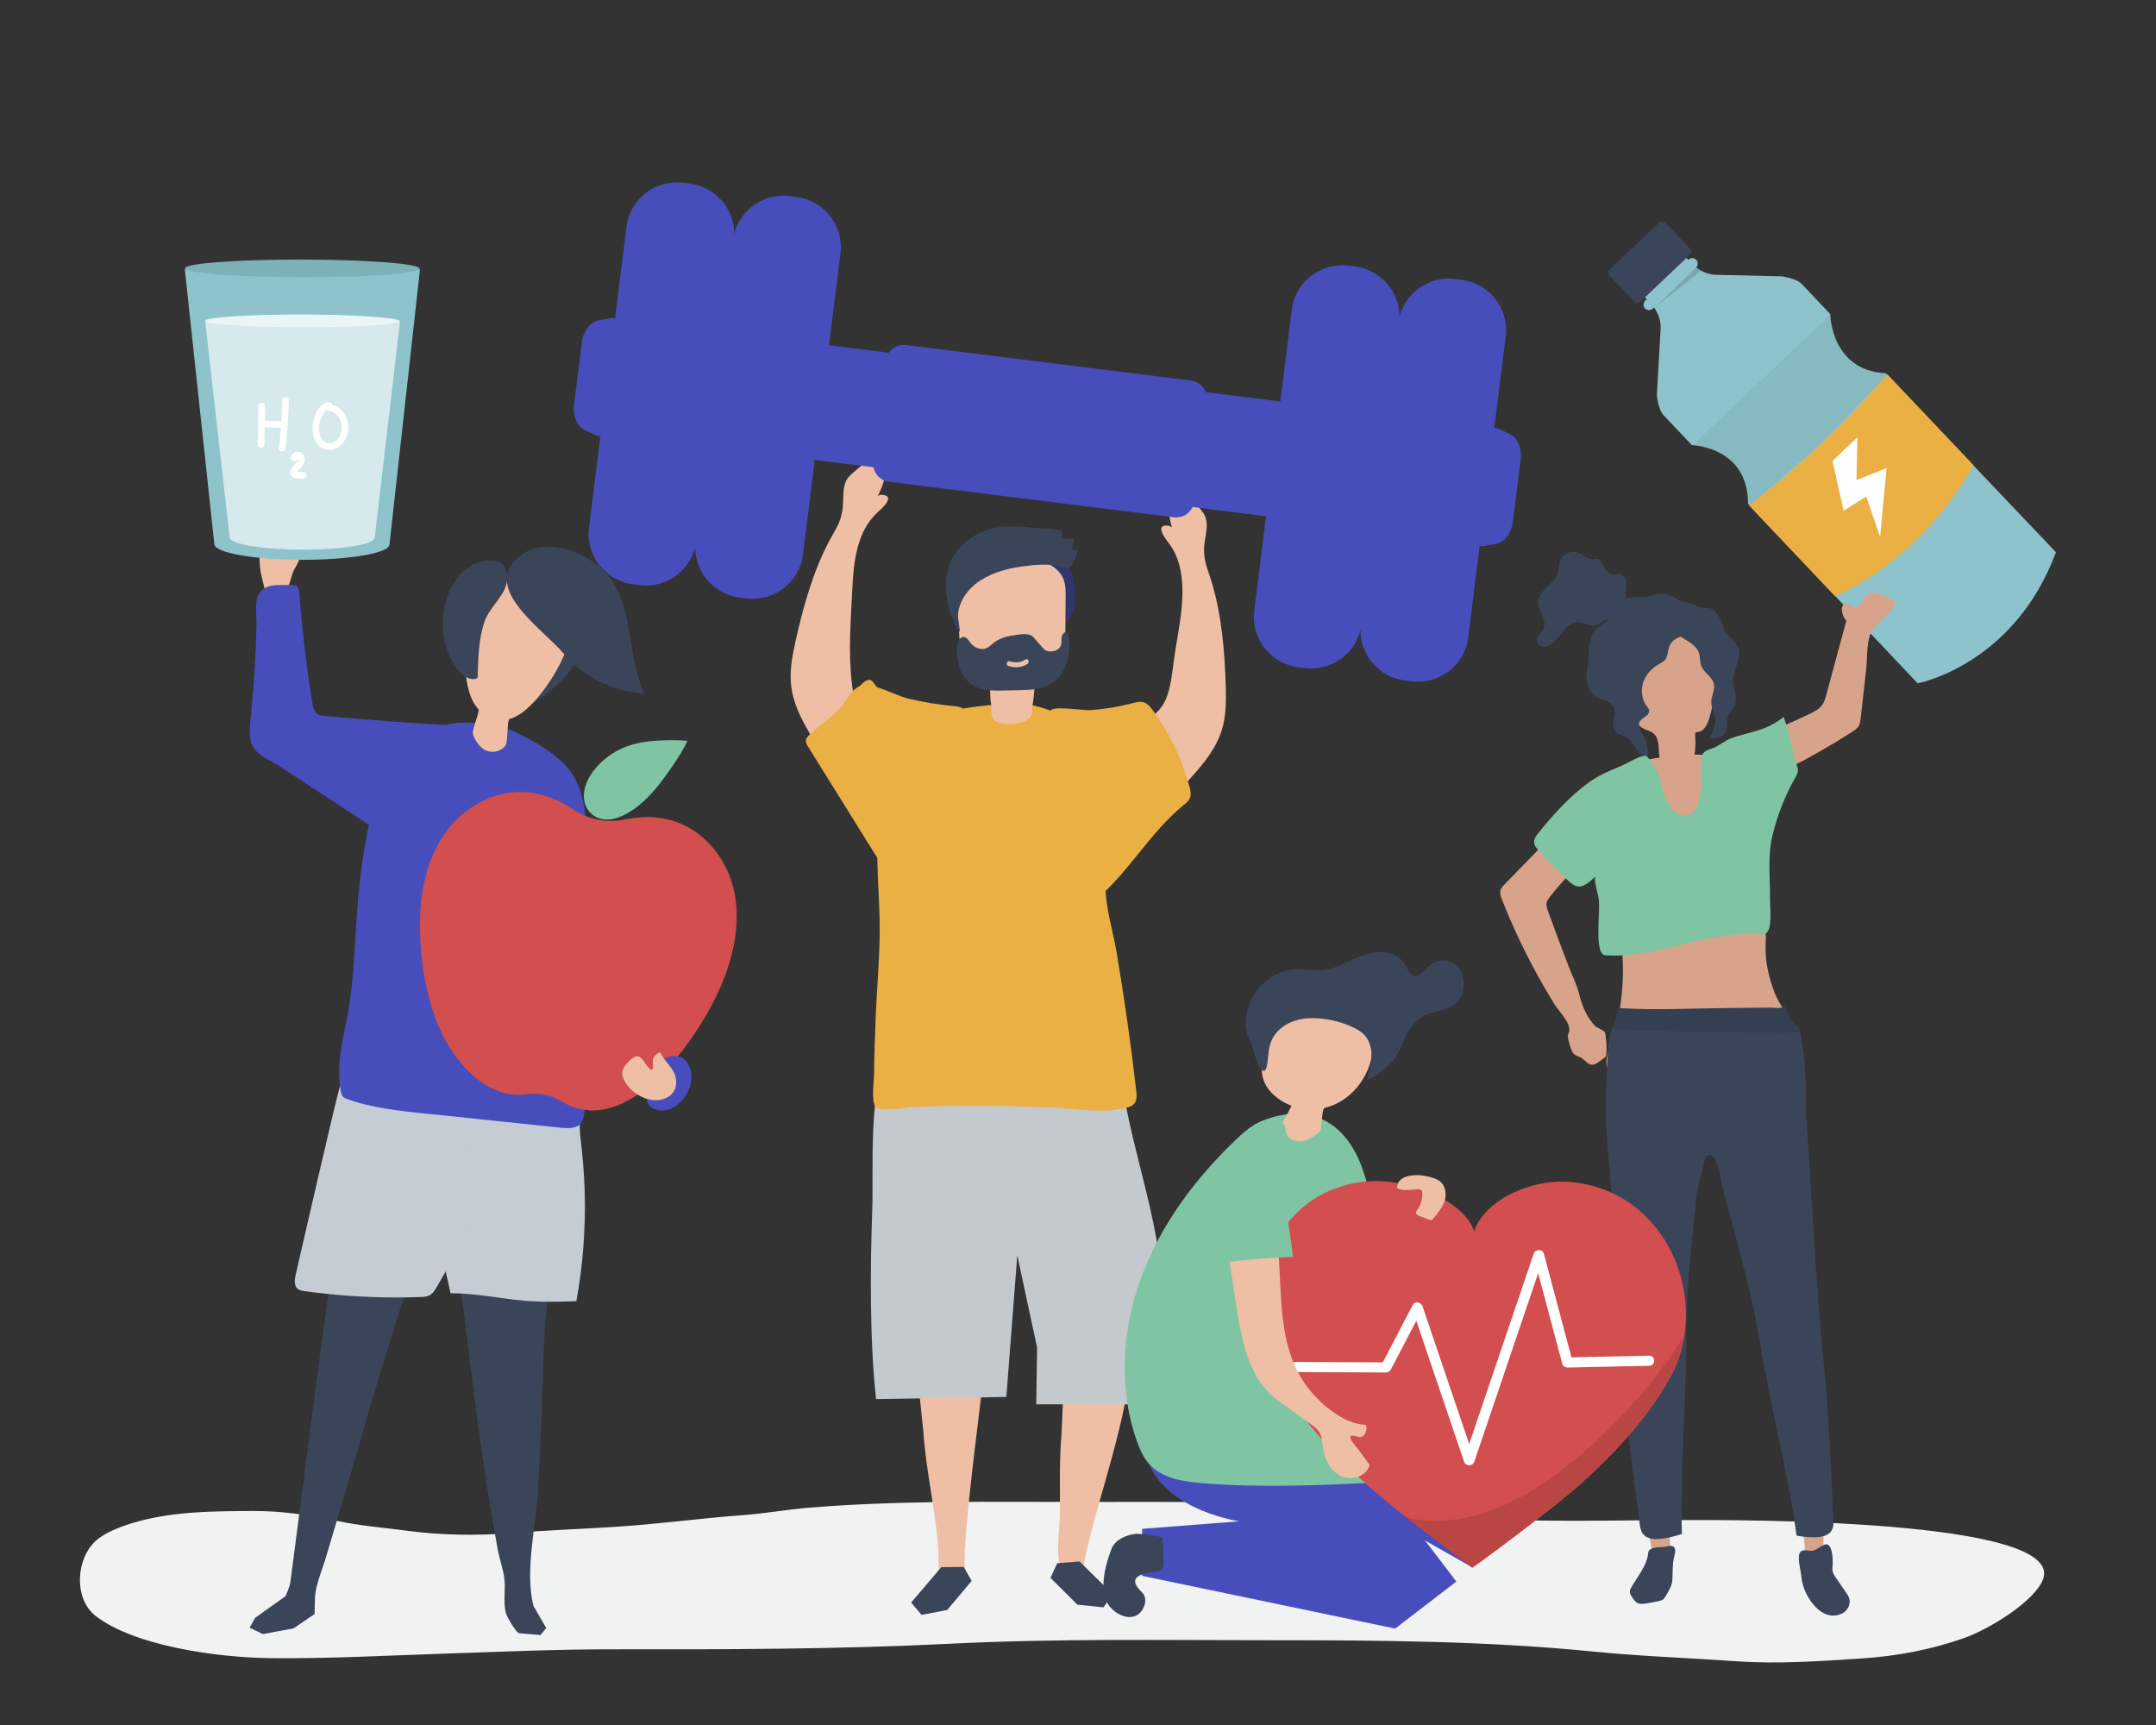 <?xml version="1.0" encoding="utf-8"?>
<!-- Generator: Adobe Illustrator 27.5.0, SVG Export Plug-In . SVG Version: 6.00 Build 0)  -->
<svg version="1.1" xmlns="http://www.w3.org/2000/svg" xmlns:xlink="http://www.w3.org/1999/xlink" x="0px" y="0px"
	 viewBox="0 0 1000 800" style="enable-background:new 0 0 1000 800;" xml:space="preserve">
<rect x="0" y="0" width="1000" height="800" fill="#333333" stroke="none"/>
<g id="background">
</g>
<g id="shadow">
	<g>
		<path style="fill:#F1F2F2;" d="M455.035,696.492c-26.68,0.059-53.359,0.536-79.991,2.741c-10.042,0.831-19.873,2.659-29.937,3.397
			c-20.104,1.473-39.847,4.221-60.022,5.488c-16.246,1.021-32.561,1.623-48.76,2.918c-15.188,1.214-32.002,0.934-47.072-1.072
			c-11.157-1.485-22.365-2.321-33.335-4.706c-12.271-2.668-25.603-4.576-38.388-4.507c-18.232,0.098-35.987,0.109-53.435,4.821
			c-6.125,1.654-13.623,4.372-18.274,7.843c-10.647,7.945-12.088,27.77-1.457,36.011c17.906,13.869,56.122,19.311,81.221,19.568
			c27.503,0.281,54.221-1.238,81.765-2.131c25.594-0.83,51.124-2.011,76.76-1.97c52.359,0.085,104.725,0,156.99-2.603
			c49.104-2.445,98.331-1.606,147.542-1.606c50.464,0,100.587,0.295,150.687,5.286c21.829,2.175,44.068,2.936,66.007,4.46
			c19.648,1.365,38.529-0.027,58.099-1.288c16.433-1.059,32.758-4.2,47.687-9.509c11.817-4.203,32.884-17.26,36.508-27.291
			c10.16-28.124-143.181-27.448-166.724-27.385c-26.338,0.071-52.885,0.716-79.202-0.032c-11.07-0.314-21.978-1.924-32.782-3.689
			c-10.762-1.758-21.605-1.311-32.518-2.049c-45.511-3.08-91.123-2.63-136.779-2.63C484.764,696.556,469.9,696.459,455.035,696.492z
			"/>
	</g>
</g>
<g id="object">
	<g>
		<path style="fill:#3B455A;" d="M191.811,559.103c-1.017-1.491-2.203-2.969-3.842-3.667c-1.023-0.436-2.149-0.534-3.256-0.593
			c-5.468-0.295-10.44,1.009-15.796,1.39c-4.224,0.3-7.113-0.244-9.561,4.203c-1.325,2.408-1.786,5.182-2.219,7.896
			c-5.02,31.442-9.129,63.021-13.237,94.594c-0.981,7.54-1.962,15.079-2.943,22.618c-0.384,2.955-0.769,5.91-1.153,8.865
			c-1.704,13.097-3.408,26.195-5.112,39.292c-0.311,2.39-1.46,4.393-2.251,6.556l-0.048,0.004l-14.048,10.031l-2.565,4.576
			l6.129,2.963l14.205-2.63l9.803-6.651l0.138-5.962c0.024-2.189,0.241-4.268,0.743-6.408c0.98-4.175,2.524-8.247,3.878-12.311
			c2.039-6.937,4.159-13.851,6.22-20.781c4.494-15.107,8.884-30.247,13.226-45.4c4.467-15.591,9.491-31.025,14.131-46.564
			C188.477,596.974,200.909,572.45,191.811,559.103z"/>
	</g>
	<g>
		<path style="fill:#3B455A;" d="M245.336,568.36c2.955,0.672,5.767,2.005,7.963,4.077c7.004,6.61,2.694,16.476,1.484,24.585
			c-1.557,10.433-2.39,20.951-2.674,31.494c-0.558,20.728-1.395,41.449-2.51,62.155c-0.892,16.558-6.301,37.929-2.18,54.07
			l5.925,10.279l-2.66,3.265l-9.916-0.847c-1.334-0.114-5.806-7.895-6.175-9.419c-1.316-5.444,0.028-10.856-0.707-16.257
			c-0.594-4.368-2.271-8.849-3.07-13.331c-1.25-7.016-2.464-14.039-3.625-21.07c-2.277-13.791-4.35-27.617-6.106-41.485
			c-2.234-17.648-4.468-35.296-6.702-52.945c-0.957-7.559-2.852-13.12,1.739-19.519c4.179-5.826,9.725-11.628,16.572-14.175
			c3.384-1.259,7.074-1.684,10.656-1.227C244.016,568.094,244.68,568.21,245.336,568.36z"/>
	</g>
	<g>
		<path style="fill:#C5CCD3;" d="M258.929,603.676c-5.161,0.082-10.321,0.026-15.461-0.422c-11.561-1.009-22.854-3.524-34.529-3.494
			c-1.237-6.445-3.222-13.159-3.789-19.645c-0.638-7.302,0.776-14.952,1.093-22.255c0.752-17.311,1.99-34.602,3.711-51.843
			c15.388-0.598,30.674,1.114,45.989,1.036c3.892-0.02,9.244-1.069,11.059,2.503c2.626,5.171,1.522,12.098,2.186,17.704
			c1.014,8.551,1.801,17.091,2.027,25.704c0.444,16.906-0.852,33.859-3.881,50.498C264.535,603.546,261.732,603.632,258.929,603.676
			z"/>
	</g>
	<g>
		<path style="fill:#C5CCD3;" d="M152.151,600.105c-3.566-0.364-7.125-0.789-10.676-1.276c-1.236-0.169-2.548-0.38-3.483-1.205
			c-1.734-1.529-1.357-4.28-0.835-6.532c4.997-21.555,9.888-43.138,14.992-64.668c0.813-3.43,8.705-38.128,10.735-38.15
			c14.368,0.149,28.736,0.297,43.104,0.446c1.301,0.013,2.717,0.067,3.716,0.902c0.99,0.827,1.298,2.196,1.538,3.463
			c3.615,19.114,6.088,38.745,7.43,58.117c1.146,16.537-8.019,31.725-16.139,45.743c-0.824,1.423-1.727,2.901-3.16,3.708
			c-1.289,0.726-2.831,0.807-4.309,0.861C180.749,602.031,166.4,601.559,152.151,600.105z"/>
	</g>
	<g>
		<g>
			<g>
				<path style="fill:#EFBFA5;" d="M395.483,319.684c-0.13-0.772-0.229-1.55-0.321-2.321c-1.824-15.327-0.514-29.6,0.191-44.756
					c0.569-12.234,2.164-26.396,11.799-35.122c1.475-1.336,8.696-7.441,1.971-8.025c-1.64-0.143-3.245,1.299-3.278,2.945
					c2.326-3.973,4.03-8.309,5.03-12.802c0.148-0.666,0.277-1.387,0.001-2.012c-0.217-0.491-0.653-0.846-1.073-1.18
					c-1.61-1.283-3.221-2.567-4.831-3.85c-0.224-0.178-0.468-0.364-0.754-0.375c-0.337-0.013-0.627,0.221-0.882,0.442
					c-2.87,2.486-5.741,4.972-8.614,7.46c-4.859,4.212-3.057,11.034-3.98,16.576c-1.033,6.205-3.356,8.965-6.099,14.171
					c-7.725,14.665-12.294,31.198-15.833,47.388c-1.447,6.619-2.649,13.419-1.819,20.143c0.926,7.505,4.33,14.472,8.135,21.007
					c4.799,8.798,10.762,17.331,17.412,24.822c3.601,4.057,7.518,7.705,11.832,10.99c4.258,3.242,5.741,6.363,8.369,11.145
					c0.336,0.611,0.694,1.247,1.277,1.63c1.655,1.087,3.749-0.443,5.105-1.886c8.004-8.516,15.301-17.696,21.793-27.414
					c0.974-1.457,1.95-2.977,2.276-4.699c0.663-3.498-1.577-7.013-4.52-9.017s-6.496-2.844-9.919-3.822
					c-9.043-2.585-17.737-6.389-25.773-11.276c-2.117-1.288-4.25-2.709-5.611-4.78C396.314,323.46,395.804,321.593,395.483,319.684z
					"/>
			</g>
		</g>
		<g>
			<g>
				<path style="fill:#EFBFA5;" d="M532.974,332.921c10.541-5.725,9.941-17.914,12.386-32.639
					c2.467-14.862,6.785-35.111-3.157-48.261c-1.201-1.588-7.157-8.932-0.44-8.252c1.638,0.166,2.946,1.881,2.671,3.504
					c-1.545-4.337-2.41-8.914-2.556-13.515c-0.021-0.682-0.013-1.414,0.374-1.976c0.305-0.442,0.799-0.709,1.274-0.96
					c1.821-0.961,3.643-1.921,5.464-2.882c0.253-0.133,0.528-0.271,0.81-0.228c0.333,0.051,0.575,0.334,0.784,0.599
					c2.357,2.977,4.713,5.955,7.072,8.935c3.988,5.044,0.946,11.411,0.82,17.027c-0.142,6.288,1.626,9.433,3.35,15.059
					c4.856,15.848,6.263,32.943,6.721,49.509c0.188,6.772,0.101,13.677-1.968,20.129c-2.309,7.201-6.952,13.411-11.909,19.123
					c-10.609,12.223-25.575,27.041-41.419,32.126c-28.472,9.137-28.311-48.219-2.294-53.232c3.154-0.608,6.396-0.518,9.595-0.802
					C525.877,335.711,529.899,334.591,532.974,332.921z"/>
			</g>
		</g>
		<g>
			<g>
				<g id="XMLID_23_">
					<g id="XMLID_24_">
						<path style="fill:#EFBFA5;" d="M494.199,623.883l-1.882,41.766c-0.993,11.559-0.66,23.163-0.666,34.745
							c-0.006,10.758-2.846,21.671,1.628,31.917c1.403,3.213,4.662,5.591,7.465,2.152c2.16-2.65,1.54-7.504,2.229-10.693
							c5.182-23.96,13.508-47.125,18.43-71.146C526.558,627.461,516.696,627.526,494.199,623.883z"/>
					</g>
				</g>
				<g>
					<polygon style="fill:#3B455A;" points="490.356,724.972 487.246,731.767 499.73,744.198 511.792,745.441 516.095,739.301 
						500.703,724.159 					"/>
				</g>
			</g>
			<g>
				<g id="XMLID_21_">
					<g id="XMLID_22_">
						<path style="fill:#EFBFA5;" d="M423.889,622.1l4.371,41.581c1.19,18.54,5.771,36.866,6.961,55.406
							c0.273,4.263-0.395,8.85,1.053,12.965c1.417,4.026,4.778,4.446,7.964,2.041c4.267-3.221,2.925-9.684,3.232-14.519
							c2.048-32.211,7.079-63.729,10.228-95.906c0.041-0.422,0.061-0.907-0.245-1.201c-0.248-0.239-0.627-0.264-0.972-0.268
							C453.336,622.161,423.983,622.998,423.889,622.1z"/>
					</g>
				</g>
				<g>
					<polygon style="fill:#3B455A;" points="447.004,726.683 450.697,733.18 439.346,746.655 427.439,748.947 422.616,743.207 
						436.626,726.777 					"/>
				</g>
			</g>
		</g>
		<g>
			<path style="fill:#C4C9CE;" d="M530,651.268l8.613-58.903c-2.396-33.822-17.111-68.032-19.455-101.973
				c-0.15-2.165-0.396-4.545-1.972-6.037c-1.22-1.155-2.972-1.509-4.629-1.785c-15.749-2.624-31.803-2.614-47.77-2.598
				c-15.564,0.016-46.13-3.304-53.921,12.009c-8.011,15.746-5.665,51.145-6.293,68.965c-0.983,27.884-1.213,60.169,1.757,87.919
				l60.432-1l5.082-65.696l9.185,42.83l-0.39,26.269H530z"/>
		</g>
		<g>
			<path style="fill:#EBB044;" d="M508.983,349.649c-0.83-2.281-1.974-4.624-3.523-7.106c-6.633-10.629-27.262-17.977-39.698-16.318
				c-10.744,1.434-21.299,1.6-31.412,6.052c-7.595,3.343-14.474,14.199-18.376,20.97c-13.413,23.272-7.965,51.744-7.94,77.407
				c0.013,13.527-1.298,27.128-1.85,40.642c-0.361,8.829-0.689,17.665-0.741,26.502c-0.018,3.139-1.537,13.069,0.786,15.7
				c2.037,2.308,15.032-0.081,18.943-0.203c9.574-0.298,19.154-0.436,28.733-0.416c11.352,0.024,22.703,0.271,34.045,0.742
				c11.646,0.487,22.371,2.881,34.044,0.24c1.511-0.342,3.102-0.82,4.094-1.997c1.33-1.578,1.173-3.87,0.939-5.91
				c-2.457-21.456-5.487-42.848-9.086-64.146c-1.668-9.872-5.101-20.554-5.195-30.546c-0.08-8.436,0.057-16.857-0.517-25.407
				C511.463,374.516,512.892,360.388,508.983,349.649z"/>
		</g>
		<g>
			<g>
				<g>
					<path style="fill:#32376B;" d="M487.703,268.392c2.612,4.577,3.871,9.85,4.103,15.115c0.062,1.4,0.158,3.017,1.289,3.843
						c1.212,0.885,0.147,2.826,1.068,1.642c0.922-1.184,4.051-5.295,4.192-6.788c0.33-3.499,0.325-7.03-0.015-10.528
						c-0.296-3.042-0.917-6.221-2.908-8.54c-1.181-1.375-2.756-2.342-4.307-3.279c-2.249-1.359-4.568-2.73-7.152-3.211
						c-4.454-0.83-7.185,0.768-3.255,3.874C483.534,262.744,485.914,265.257,487.703,268.392z"/>
				</g>
				<g>
					<g>
						<path style="fill:#EFBFA5;" d="M459.878,328.116c0.03,2.154-0.412,4.39,1.489,6.061c0.914,0.803,2.149,1.125,3.351,1.316
							c3.107,0.492,6.325,0.264,9.331-0.662c1.237-0.381,2.469-0.898,3.402-1.794c1.103-1.059,1.159-2.063,1.212-3.449
							c0.062-1.624,0.39-3.275,0.603-4.923c0.465-3.603,0.674-7.234,0.778-10.863c5.336-0.915,11.612-2.641,13.436-8.231
							c0.575-1.761,0.595-3.676,0.609-5.549c0.057-7.744,0.113-15.488,0.17-23.232c0.02-2.678,0.026-5.438-0.891-7.924
							c-1.609-4.361-5.699-6.961-9.709-8.596c-10.234-4.174-22.162-4.008-31.607,1.929c-2.514,1.58-4.886,3.612-6.334,6.371
							c-2.232,4.254-1.952,9.506-1.605,14.415c0.32,4.531,0.64,9.062,0.96,13.593c0.368,5.211,1.151,11.21,5.198,13.962
							c2.149,1.461,4.925,1.729,6.777,3.621c3.232,3.301,1.692,8.232,2.647,12.232C459.827,326.953,459.87,327.531,459.878,328.116z
							"/>
					</g>
				</g>
				<g>
					<path style="fill:#3B455A;" d="M495.966,296.934c-0.087-1.436-0.714-5.644-2.874-2.999c-0.565,0.691-0.704,1.669-0.739,2.59
						c-0.035,0.921,0.007,1.869-0.283,2.736c-0.666,1.99-2.868,2.896-4.83,2.861c-0.78-0.014-1.575-0.142-2.265-0.535
						c-0.67-0.381-1.201-0.987-1.72-1.582c-1.259-1.445-2.518-2.89-3.777-4.334c-2.164-2.483-6.457-1.41-9.374-1.029
						c-3.361,0.439-6.723,1.453-9.47,3.664c-0.277,0.223-0.547,0.458-0.819,0.692c-0.662,0.571-1.328,1.137-2.097,1.511
						c-2.596,1.264-5.81-0.055-7.63-2.419c-0.834-1.083-1.612-2.478-2.907-2.659c-1.013-0.142-1.999,0.585-2.519,1.532
						c-0.52,0.948-0.659,2.079-0.73,3.177c-0.256,4,0.295,8.125,2.029,11.673c3.76,7.694,11.029,8.638,18.334,8.466
						c2.888-0.068,5.776-0.136,8.663-0.205c5.279-0.125,10.86-0.344,15.307-3.412c3.923-2.707,6.255-7.31,7.211-12.131
						C495.971,302.041,496.119,299.473,495.966,296.934z M476.651,307.839c-2.78,1.869-5.844,1.97-8.943,1.037
						c-1.317-0.397-0.758-2.607,0.561-2.21c2.568,0.773,4.992,0.753,7.306-0.803C476.74,305.08,477.809,307.061,476.651,307.839z"/>
				</g>
				<g>
					<path style="fill:#3B455A;" d="M497.068,254.972c0.51-1.877,0.887-3.79,1.127-5.719c-1.787,0.627-3.733,0.794-5.6,0.48
						c-0.004-1.113-0.009-2.227-0.013-3.34c-0.008-0.926-12.537-1.575-13.556-1.658c-9.531-0.782-18.247-1.525-26.865,3.59
						c-7.362,4.369-12.082,10.894-13.211,19.387c-1.079,8.113,1.576,18.71,6.268,25.444c-0.027-2.16-1.27-7.255-0.76-9.308
						c0.312-2.057,1.023-4.041,2.004-5.872c1.958-3.657,4.991-6.734,8.495-8.93c5.586-3.501,12.081-5.352,18.568-6.256
						c5.943-0.828,13.186-1.592,19.057-0.017c2.822,0.757,3.29,1.465,5-1.384c0.301-0.502,2.691-6.367,2.457-6.371
						C499.049,255.002,498.059,254.987,497.068,254.972z"/>
				</g>
			</g>
		</g>
		<g>
			<path style="fill:#EBB044;" d="M525.33,326.119c1.644-0.429,3.378-0.897,5.014-0.44c1.901,0.531,3.242,2.186,4.406,3.78
				c7.761,10.629,13.543,22.698,16.964,35.407c0.469,1.743,0.885,3.648,0.174,5.307c-0.566,1.322-1.752,2.255-2.866,3.163
				c-16.287,13.273-26.441,32.985-43.043,45.862c-3.168-16.471-5.396-33.122-6.669-49.847c-0.531-6.972-0.917-14.066-3.255-20.656
				c-2.371-6.682-14.972-14.783-8.376-19.499c2.434-1.74,14.806,0.383,18.111,0.144C512.381,328.867,518.935,327.786,525.33,326.119
				z"/>
		</g>
		<g>
			<path style="fill:#EBB044;" d="M448.242,331.104c-0.243-0.744-0.572-1.478-1.111-2.045c-1.154-1.213-2.983-1.417-4.651-1.575
				c-7.075-0.669-14.105-1.821-21.025-3.442c-4.052-0.949-9.711-3.795-14.671-5.326c-0.281-0.35-0.57-0.694-0.845-1.048
				c-0.338-0.435-0.671-0.874-1-1.317c-1.645-2.213-3.973-0.558-6.156,1.865c-3.704,1.482-5.753,5.995-8.208,9.008
				c-4.044,4.962-9.891,8.817-14.642,13.093c-0.97,0.862-2.009,1.859-2.107,3.153c-0.081,1.067,0.506,2.057,1.071,2.965
				c13.318,21.395,26.636,42.789,39.953,64.184c-0.526-0.846,14.564-25.029,15.841-27.962c3.209-7.372,4.564-15.899,7.973-23.04
				c0.707-1.48,7.696-10.145,6.436-13.696c0.554-0.877,1.075-1.774,1.545-2.701C448.533,339.491,449.537,335.08,448.242,331.104z"/>
		</g>
	</g>
	<g>
		<g>
			<g>
				<g>
					<g>
						<path style="fill:#474EBB;" d="M362.111,157.32l50.156,6.252c1.771-2.499,4.729-3.97,7.868-3.579l132.383,16.502
							c3.139,0.392,5.645,2.544,6.75,5.402l50.156,6.252l-6.626,53.192l-49.612-6.184c-1.604,3.197-4.965,5.202-8.567,4.753
							l-132.383-16.502c-3.603-0.449-6.368-3.218-7.14-6.711l-49.611-6.184L362.111,157.32z"/>
					</g>
				</g>
				<g>
					<g>
						<path style="fill:#474EBB;" d="M700.311,201.267l-4.922-2.261c-0.758-0.348-1.53-0.511-2.299-0.54l5.296-42.521
							c1.601-12.846-7.592-24.568-20.533-26.181l-2.922-0.365c-12.005-1.496-23.011,6.235-25.819,17.617
							c0.07-11.723-8.703-21.919-20.707-23.416l-2.923-0.364c-12.941-1.613-24.728,7.494-26.328,20.34l-17.402,139.694
							c-1.6,12.847,7.593,24.568,20.534,26.182l2.922,0.364c12.004,1.496,23.01-6.235,25.819-17.616
							c-0.07,11.722,8.703,21.919,20.708,23.415l2.922,0.364c12.94,1.613,24.728-7.494,26.328-20.34l5.297-42.521
							c0.752,0.16,1.541,0.192,2.362,0.041l5.326-0.984c3.875-0.715,7.093-4.993,7.755-10.306l3.576-28.706
							C705.962,207.848,703.891,202.912,700.311,201.267z"/>
					</g>
					<g>
						<path style="fill:#474EBB;" d="M369.292,91.301l-2.922-0.365c-12.005-1.496-23.012,6.235-25.819,17.617
							c0.07-11.723-8.703-21.92-20.708-23.416l-2.923-0.364c-12.94-1.613-24.728,7.493-26.328,20.34l-5.297,42.521
							c-0.753-0.16-1.541-0.192-2.362-0.04l-5.326,0.984c-3.875,0.716-7.093,4.993-7.755,10.306l-3.576,28.707
							c-0.662,5.313,1.409,10.249,4.989,11.894l4.921,2.262c0.758,0.348,1.531,0.51,2.3,0.54l-5.297,42.521
							c-1.6,12.847,7.593,24.568,20.534,26.182l2.922,0.364c12.005,1.497,23.011-6.235,25.819-17.617
							c-0.07,11.723,8.702,21.92,20.707,23.416l2.923,0.364c12.941,1.613,24.728-7.494,26.329-20.34l17.401-139.694
							C391.426,104.636,382.233,92.914,369.292,91.301z"/>
					</g>
				</g>
			</g>
		</g>
	</g>
	<g>
		<g>
			<path style="fill:#474EBB;" d="M267.711,363.087c3.166,6.883,3.751,14.496,4.797,22.79c1.813,14.375,2.708,28.83,2.911,43.279
				c0.236,16.797-0.472,33.585-1.798,50.318c-0.663,8.368-1.483,16.724-2.416,25.067c-0.483,4.322,1.422,15.418-3.255,17.692
				c-2.598,1.263-5.743,0.987-8.682,0.678c-17.743-1.863-35.486-3.726-53.229-5.589c-14.932-1.568-30.694-2.575-44.944-7.574
				c-0.759-0.266-1.544-0.575-2.075-1.179c-0.577-0.656-0.768-1.558-0.922-2.418c-2.385-13.342,1.036-23.801,3.325-36.505
				c2.699-14.98,3.071-31.361,4.171-46.571c1.259-17.417,4.052-40.777,10.656-57.337c2.971-6.995,7.157-13.485,12.875-18.827
				c6.809-6.36,16.012-11.8,25.398-11.798c8.841,0.002,17.95,0.862,25.794,4.941c7.201,3.744,13.27,6.978,19.488,12.489
				C263.52,355.839,265.995,359.356,267.711,363.087z"/>
		</g>
	</g>
	<g>
		<g>
			<g>
				<path style="fill:#3B455A;" d="M260.504,315.587c-4.366,4.368-9.316,8.151-14.677,11.216
					c4.998-9.616,8.667-19.922,10.869-30.534c0.168-0.809,0.388-1.711,1.09-2.148c0.656-0.408,1.502-0.26,2.25-0.07
					C273.4,297.457,268.115,307.973,260.504,315.587z"/>
			</g>
		</g>
		<g>
			<path style="fill:#EFBFA5;" d="M221.923,328.981c-0.805-0.922-1.502-1.898-2.086-2.871c-8.069-13.455-7.701-63.923,28.373-57.284
				c32.756,6.029,11.628,44.692-2.151,58.337c-2.612,2.587-5.907,5.203-9.799,6.329c-1.042,0.301-0.73,10.445-1.653,11.974
				c-1.847,3.059-6.215,3.959-9.335,2.536c-2.704-1.233-5.333-4.975-5.928-7.808C218.913,338.144,222.678,329.846,221.923,328.981z"
				/>
		</g>
		<g>
			<g>
				<g>
					<path style="fill:#3B455A;" d="M221.528,314.407c-3.293,1.757-7.167-1.088-9.404-4.076
						c-9.189-12.274-9.012-30.708,0.411-42.803c7.885-10.121,26.278-11.491,22.198,3.883c-1.447,5.451-7.872,10.801-9.916,16.63
						C221.895,296.371,221.813,305.688,221.528,314.407z"/>
				</g>
			</g>
			<g>
				<g>
					<path style="fill:#3B455A;" d="M283.944,269.48c9.965,15.241,7.189,35.726,14.966,52.191
						c-14.382-0.814-28.316-7.747-37.639-18.728c-9.144-10.77-35.156-28.122-23.062-42.289
						C250.518,246.234,275.213,256.126,283.944,269.48z"/>
				</g>
			</g>
		</g>
	</g>
	<g>
		<g>
			<g>
				<path style="fill:#D34E4E;" d="M328.371,390.646c-12.371-12.641-27.661-12.891-38.9-10.566
					c-8.133,1.683-16.599-0.049-23.517-4.645c-9.623-6.393-24.182-12.044-40.593-4.634c-22.004,9.935-30.354,33.425-30.565,56.204
					c-0.157,16.858,2.34,34.79,9.277,50.414c6.712,15.119,21.657,32.619,40.141,30.09c5.636-0.771,11.392,0.283,16.24,3.26
					c23.207,14.249,46.946-10.526,59.261-27.835c12.86-18.075,23.91-41.164,21.685-63.936
					C340.352,408.291,335.896,398.335,328.371,390.646z"/>
			</g>
			<g>
				<path style="fill:#7FC5A3;" d="M273.653,359.889c3.475-5.797,9.213-10.298,14.831-12.813c5.618-2.516,11.175-3.281,16.5-3.607
					c4.722-0.289,9.348-0.259,13.844,0.092c-1.754,3.909-4.178,7.668-6.666,11.347c-3.59,5.308-7.404,10.586-11.947,15.105
					c-4.543,4.52-9.915,8.265-15.152,9.611C274.277,382.397,266.341,372.087,273.653,359.889z"/>
			</g>
		</g>
	</g>
	<g>
		<g>
			<g>
				<path style="fill:#EFBFA5;" d="M120.653,263.57c-0.366-3.069-0.304-6.114-0.307-9.328c-0.001-0.76,0.001-1.536,0.24-2.257
					c0.289-0.871,0.899-1.591,1.496-2.288c0.867-1.012,1.734-2.025,2.601-3.037c0.541-0.631,1.092-1.272,1.794-1.718
					c1.807-1.15,4.15-0.773,6.251-0.356c0.429,0.085,0.877,0.179,1.214,0.457c0.565,0.465,0.648,1.333,0.392,2.019
					c-0.811,2.175-1.478,2.701-1.478,5.319c0,2.229,0.063,4.491,0.641,6.658c0.908-0.326,1.446-1.243,2.103-2.059
					c0.55-0.684,1.268-1.438,2.137-1.318c1.158,0.16,1.512,1.695,1.301,2.845c-0.423,2.307-1.923,4.246-2.929,6.365
					c-1.495,3.15-1.824,9.312-5.559,9.995c-2.272,0.415-5.098-0.142-7.423-0.207c-0.617-2.528-1.233-5.056-1.85-7.585
					C120.991,265.896,120.791,264.731,120.653,263.57z"/>
			</g>
		</g>
		<g>
			<g>
				<path style="fill:#474EBB;" d="M216.29,336.753c-21.785-1.133-43.549-2.685-65.274-4.653c-1.565-0.142-3.256-0.34-4.4-1.418
					c-1.119-1.054-1.431-2.685-1.678-4.203c-2.74-16.812-4.751-33.743-6.026-50.729c-0.111-1.477-0.337-3.17-1.58-3.976
					c-0.829-0.537-1.887-0.515-2.874-0.473c-4.597,0.194-10.176-0.868-13.583,3.095c-3.274,3.808-1.792,10.531-1.895,15.319
					c-0.303,14.184-1.185,28.356-2.644,42.469c-0.467,4.518-1.343,11.233,1.614,15.169c2.602,3.464,8.303,5.739,11.976,8.148
					c14.744,9.668,29.488,19.336,44.232,29.004c3.109,2.038,6.448,4.15,10.165,4.178c5.958,0.046,5.98-4.106,7.641-8.053
					c2.059-4.892,5.943-8.732,9.008-13.139C207.53,358.059,212.72,347.673,216.29,336.753z"/>
			</g>
		</g>
	</g>
	<g>
		<g>
			<path style="fill:#474EBB;" d="M307.156,515.029c-2.635,0.053-5.5-1.04-6.674-3.4c-0.884-1.778-0.654-3.892-0.269-5.841
				c0.634-3.214,1.631-6.355,2.966-9.347c3.345-7.495,13.9-10.042,16.949-0.828C322.838,503.8,315.833,514.856,307.156,515.029z"/>
		</g>
		<g>
			<path style="fill:#EFBFA5;" d="M290.463,502.627c-1.219-1.747-2.396-4.11-1.599-6.376c0.793-2.254,3.206-4.593,5.124-5.911
				c2.043-1.404,3.74,0.459,4.783,2.07c0.97,1.499,2.005,3.007,3.584,3.869c1.357-1.948-0.278-3.946,0.888-5.922
				c0.494-0.838,1.271-1.479,2.075-2c0.274-0.178,0.607-0.351,0.87-0.233c0.18,0.081,0.273,0.277,0.358,0.459
				c1.98,4.243,5.868,6.384,6.878,11.335c1.078,5.284-2.031,9.373-7.393,10.177c-5.788,0.868-11.788-2.519-15.018-6.721
				C290.833,503.142,290.647,502.892,290.463,502.627z"/>
		</g>
	</g>
	<g>
		<g>
			<g>
				<g>
					<g>
						<g>
							<path style="fill:#8EC3CB;" d="M85.722,124.8l13.702,127.706c0.421,3.919,18.593,7.066,40.597,7.104
								c22.004,0.038,40.187-3.047,40.622-6.965l14.145-127.658L85.722,124.8z"/>
						</g>
						<g style="opacity:0.64;">
							<path style="fill:#FFFFFF;" d="M185.131,149.456c0.147-0.106,0.224-0.213,0.224-0.321c0.003-1.777-20.148-3.252-45.01-3.294
								c-24.861-0.043-45.018,1.363-45.021,3.14c0,0.109,0.076,0.216,0.223,0.322l-0.357-0.001l11.354,100.041
								c0.348,3.07,15.394,5.537,33.612,5.568c18.218,0.031,33.272-2.384,33.631-5.453l11.701-100.001L185.131,149.456z"/>
						</g>
						<g>
							<path style="fill:#7BB1B7;" d="M194.627,124.576c-0.004,2.268-24.35,4.065-54.379,4.014
								c-30.029-0.051-54.368-1.932-54.365-4.2c0.004-2.268,24.35-4.066,54.379-4.014
								C170.292,120.427,194.631,122.307,194.627,124.576z"/>
						</g>
						<g style="opacity:0.51;">
							
								<ellipse transform="matrix(0.002 -1 1 0.002 -8.823 288.755)" style="fill:#FFFFFF;" cx="140.214" cy="148.796" rx="2.915" ry="45.275"/>
						</g>
					</g>
				</g>
			</g>
			<g>
				<g>
					<path style="fill:#FFFFFF;" d="M133.49,196.367c0.228-3.532,0.382-7.069,0.456-10.61c0.041-1.97-3.041-2.067-3.082-0.093
						c-0.068,3.234-0.204,6.465-0.4,9.692l-7.629-0.229c0.04-2.298,0.08-4.595,0.121-6.893c0.034-1.969-3.048-2.068-3.082-0.093
						c-0.104,5.956-0.208,11.911-0.313,17.867c-0.035,1.969,3.048,2.067,3.082,0.093c0.046-2.637,0.092-5.274,0.138-7.911
						l7.477,0.225c-0.232,3.15-0.521,6.297-0.875,9.438c-0.221,1.959,2.862,2.041,3.082,0.093c0.385-3.41,0.694-6.826,0.933-10.246
						C133.607,197.294,133.64,196.798,133.49,196.367z"/>
				</g>
				<g>
					<path style="fill:#FFFFFF;" d="M140.678,218.947c-0.246-0.022-2.237-0.169-2.986-0.251c0.412-0.262,1.125-1.099,1.121-1.095
						c0.286-0.309,0.594-0.598,0.873-0.913c1.172-1.324,2.043-2.964,1.556-4.76c-0.87-3.211-5.412-3.364-6.197-0.022
						c-0.449,1.912,2.496,2.824,2.947,0.903c0.539-0.005,0.566,0.308,0.081,0.939c-0.255,0.434-0.566,0.825-0.932,1.173
						c-0.43,0.463-0.887,0.895-1.29,1.383c-0.734,0.89-1.457,2.003-1.296,3.213c0.361,2.701,4.069,2.315,6.029,2.492
						C142.563,222.188,142.649,219.126,140.678,218.947z"/>
				</g>
				<g>
					<path style="fill:#FFFFFF;" d="M154.169,187.823c-0.073-0.677-0.541-1.289-1.43-1.29c-5.17-0.004-7.707,7.64-7.794,11.799
						c-0.097,4.654,2.245,10.314,7.687,10.322c5.35,0.008,8.563-5.014,8.959-9.825C161.937,194.636,158.751,188.534,154.169,187.823
						z M158.435,199.405c-0.472,3.038-2.684,6.593-6.256,6.167c-3.515-0.42-4.312-4.895-4.127-7.729
						c0.092-1.412,0.435-2.816,0.998-4.117c0.426-0.985,1.37-2.947,2.553-3.76c0.305,0.527,0.877,0.915,1.636,0.814
						c1.662-0.222,3.609,2.42,4.349,3.622C158.522,195.919,158.704,197.671,158.435,199.405z"/>
				</g>
			</g>
		</g>
	</g>
	<g>
		<g>
			<g>
				<g>
					<path style="fill:#8EC3CB;" d="M835.74,131.751c-2.574-2.716-9.301-3.589-9.301-3.589l-30.487-0.712
						c-3.228-0.075-6.486-1.306-9.225-3.428c0.949-0.978,0.977-2.53,0.036-3.523c-0.966-1.02-2.58-1.058-3.605-0.087l-0.075,0.071
						l-3.075-3.244l-19.295,18.287l3.075,3.244l-0.687,0.651c-1.025,0.971-1.073,2.585-0.106,3.605
						c0.966,1.019,2.58,1.058,3.605,0.087l0.564-0.534c2.146,3.003,3.257,6.552,3.063,9.967l-1.732,30.532
						c0,0,0.511,6.764,3.085,9.48l13.178,13.904c0,0,26.093,0.688,26.034,27.177l78.646,83.275c0,0,44.677-8.357,64.16-60.808
						l-78.939-82.997c-25.475-1.206-25.74-27.455-25.74-27.455L835.74,131.751z"/>
				</g>
				<g>
					<path style="fill:#EBB044;" d="M915.204,215.597l-39.767-41.96l-14.257,15.874c-11.717,12.125-20.961,20.518-34.169,32.383
						l-15.735,12.551l39.767,41.96l-0.202,0.192c44.066-19.795,64.565-61.191,64.565-61.191L915.204,215.597z"/>
				</g>
				<g>
					<polygon style="fill:#FFFFFF;" points="849.954,213.757 861.518,202.797 861.048,222.708 875.027,217.051 872.04,248.882 
						865.594,230.259 855.135,236.875 					"/>
				</g>
				<g>
					<path style="fill:#3B455A;" d="M783.907,118.055l-23.201,21.988c-0.746,0.706-1.923,0.675-2.629-0.071l-11.609-12.249
						c-0.707-0.745-0.675-1.923,0.071-2.629l23.201-21.989c0.745-0.707,1.923-0.675,2.629,0.071l11.609,12.25
						C784.684,116.171,784.653,117.348,783.907,118.055z"/>
				</g>
				<g style="opacity:0.15;">
					<path style="fill:#080A0A;" d="M767.337,142.826l19.32-18.722c0,0,1.32,0.9,2.372,1.427L767.337,142.826z"/>
				</g>
				<g style="opacity:0.06;">
					<g>
						<path style="fill:#080A0A;" d="M849.279,146.037l-0.183-0.194l-64.161,60.807l0.184,0.194c0,0,26.093,0.688,26.034,27.176
							l0.27,0.286l29.572-25.45c1.893-1.629,3.709-3.346,5.443-5.144l28.854-29.936l-0.271-0.285
							C849.544,172.285,849.279,146.037,849.279,146.037z"/>
					</g>
				</g>
			</g>
			<g>
				<polygon style="fill:#A4A6A9;" points="915.412,215.415 915.401,215.395 915.402,215.395 				"/>
			</g>
		</g>
	</g>
	<g>
		<g>
			<g>
				<path style="fill:#D8A38B;" d="M744.634,479.913c-0.152-1.157-0.109-1.272-1.102-1.909c-1.102-0.707-2.298-1.304-3.454-1.907
					c-4.285-4.599-6.147-9.256-7.744-15.461c-1.12-4.351-3.292-8.624-4.899-12.809c-3.213-8.369-6.354-16.768-9.417-25.198
					c-0.467-1.286-0.941-2.666-0.651-4.006c0.221-1.02,0.858-1.877,1.488-2.687c3.008-3.869,6.254-7.533,9.71-10.966
					c3.09-3.068,5.759-4.668,9.367-6.661c3.825-2.114,2.407-6.233,1.014-9.774c-0.565-1.435-6.47-13.79-5.86-14.407
					c-11.819,11.953-23.577,23.973-35.273,36.059c-0.764,0.789-1.556,1.629-1.852,2.711c-0.381,1.395,0.142,2.87,0.668,4.215
					c4.429,11.326,9.584,22.341,15.336,32.994c2.869,5.313,5.888,10.537,9.054,15.662c1.845,2.987,8.067,9.067,6.705,12.953
					c-0.154,0.441-0.405,0.835-0.499,1.301c-0.107,0.525-0.006,1.093,0.109,1.641c0.421,2.008,1,4.046,1.839,5.947
					c0.766,1.735,2.128,1.942,3.657,2.633c1.596,0.721,2.626,2.278,4.137,3.132c1.518,0.859,2.844,0.26,4.239-0.677
					c0.647-0.435,1.284-0.885,1.91-1.352c0.37-0.276,0.737-0.558,1.099-0.845c0.218-0.172,0.439-0.353,0.576-0.6
					c0.134-0.242,0.174-0.527,0.208-0.805C745.378,485.957,745.041,483.019,744.634,479.913z"/>
			</g>
			<g>
				<path style="fill:#D8A38B;" d="M839.321,331.085c2.219-1.058,4.525-2.221,5.926-4.24c0.944-1.36,1.393-2.995,1.825-4.593
					c3.098-11.463,6.197-22.926,9.295-34.389c-3.076-3.332-3.179-10.634,2.813-6.609c0.533,0.358,1.115,0.81,1.742,0.675
					c0.469-0.1,0.803-0.504,1.097-0.883c1.214-1.56,2.427-3.12,3.641-4.68c0.42-0.539,0.874-1.104,1.516-1.336
					c0.489-0.176,1.026-0.135,1.541-0.073c3.947,0.48,7.742,2.15,10.762,4.737c-2.125,3.107-4.61,5.969-7.389,8.509
					c-1.044,0.954-2.135,1.87-3.005,2.985c-3.621,4.639-2.873,13.641-3.503,19.241c-0.86,7.645-1.72,15.29-2.581,22.935
					c-0.125,1.115-0.261,2.264-0.809,3.243c-0.665,1.19-1.849,1.981-2.994,2.72c-19.396,12.505-40.125,22.942-61.722,31.077
					c-1.837-5.141-4.917-12.218-4.766-17.745c0.143-5.219,7.759-5.652,12.028-7.18C816.499,341.27,828.047,336.464,839.321,331.085z
					"/>
			</g>
			<g>
				<path style="fill:#D8A38B;" d="M758.403,353.782c-8.042,2.649-12.091,7.31-12.329,18.292
					c-0.288,13.301-0.571,26.683,1.46,39.831c1.142,7.392,3.008,14.659,4.094,22.059c2.208,15.05,1.104,30.488-2.615,45.21
					c-1.252,4.956-6.34,13.115-2.564,17.466c3.615,4.165,10.538,1.526,15.127,1.305c15.174-0.733,30.348-1.466,45.523-2.198
					c9.291-0.449,28.42-0.928,26.028-15.283c-1.106-6.638-7.546-13.604-10.005-20.021c-2.719-7.099-4.541-14.756-4.179-22.401
					c0.531-11.213-1.354-22.138-2.245-33.46c-1.224-15.555-1.747-31.657-8.312-46.102c-5.517-12.138-33.012-8.355-43.546-6.308
					C762.466,352.632,760.321,353.15,758.403,353.782z"/>
			</g>
			<g>
				<g>
					<path style="fill:#D8A38B;" d="M836.979,721.824c2.925,0.394,5.682-0.456,8.551-0.583c0.546-10.067,0.11-19.785-1.385-29.863
						c-4.761,4.616-8.296,1.506-8.771,10.752C835.221,705.123,837.863,717.314,836.979,721.824z"/>
				</g>
				<g>
					<path style="fill:#3B455A;" d="M846.512,716.282c3.422-0.969,3.635,7.06,3.534,8.938c-0.061,1.128-0.272,2.269-0.06,3.379
						c0.234,1.221,0.957,2.284,1.664,3.307c1.48,2.143,2.959,4.286,4.439,6.429c0.665,0.963,1.342,1.95,1.657,3.078
						c0.781,2.794-1.034,5.923-3.707,7.054c-9.274,3.922-16.721-7.601-18.173-14.974c-0.223-1.13-0.363-2.274-0.504-3.417
						c-0.291-2.365-1.713-7.574-0.632-9.792c1.261-2.587,4.405-0.438,6.619-1.295C843.403,718.192,845.128,716.675,846.512,716.282z
						"/>
				</g>
			</g>
			<g>
				<g>
					<path style="fill:#D8A38B;" d="M775.639,722.619c-2.819,0.874-5.679,0.493-8.529,0.844c-2.208-9.837-3.391-19.492-3.589-29.678
						c5.461,3.762,8.431,0.109,10.433,9.148C774.603,705.858,774.019,718.318,775.639,722.619z"/>
				</g>
				<g>
					<path style="fill:#3B455A;" d="M764.431,720.364c-0.376,5.453-5.066,11.034-7.774,15.777c-0.318,0.558-0.644,1.139-0.699,1.779
						c-0.082,0.951,0.443,1.836,0.948,2.646c0.702,1.124,1.467,2.307,2.665,2.873c1.178,0.556,2.553,0.41,3.841,0.218
						c2.155-0.322,4.295-0.743,6.411-1.261c0.527-0.129,1.066-0.27,1.51-0.582c0.526-0.37,0.866-0.943,1.19-1.498
						c1.664-2.849,3.052-4.857,3.196-8.148c0.148-3.399-0.042-6.943,0.806-10.263c0.417-1.61,0.965-3.668-0.371-4.658
						c-1.033-0.765-3.076,0.054-4.265,0.167c-2.098,0.198-4.007-0.06-5.991,0.9c-0.404,0.195-0.802,0.437-1.067,0.799
						C764.561,719.48,764.462,719.91,764.431,720.364z"/>
				</g>
			</g>
			<g>
				<g>
					<g>
						<g>
							<g>
								<path style="fill:#D8A38B;" d="M770.171,352.209c0.197,0.345,0.454,0.673,0.793,0.98c1.337,1.21,3.146,1.851,4.92,2.027
									c2.339,0.233,4.686-0.255,6.974-0.795c3.091-0.729,2.902-2.549,3.232-5.398c0.18-1.556,0.267-3.121,0.316-4.687
									c0.027-0.858-0.437-3.907,0.083-4.53c0.353-0.423,1.865-0.351,2.51-0.724c1.023-0.591,1.853-1.635,2.44-2.64
									c0.945-1.62,1.425-3.462,1.894-5.279c0.816-3.16,1.631-6.319,2.447-9.479c0.833-3.228,1.671-6.484,1.84-9.814
									c0.255-5.019-0.858-12.042-4.789-15.534c-3.586-3.186-8.658-4.137-13.289-4.527c-6.132-0.516-12.405,0.873-17.532,4.337
									c-2.07,1.399-4.014,3.181-5.169,5.566c-1.781,3.676-1.44,8.156-1.051,12.341c0.359,3.863,0.718,7.725,1.077,11.588
									c0.413,4.443,1.189,9.549,4.629,11.82c1.827,1.205,4.154,1.38,5.741,2.958c1.988,1.977,1.998,5.072,2.19,7.679
									C769.537,349.588,769.486,351.005,770.171,352.209z"/>
							</g>
						</g>
						<g>
							<path style="fill:#3B455A;" d="M787.316,301.335c0.226,0.354,0.418,0.723,0.57,1.109c0.799,2.022,0.419,4.359,1.202,6.387
								c1.241,3.215,5.133,5.012,5.854,8.383c0.589,2.757-1.194,5.478-1.233,8.297c-0.042,3.079,2.05,5.901,1.876,8.946
								c-0.151,2.645-1.662,6.418-3.144,8.597c0.459-0.675,4.878-0.632,5.991-1.38c1.706-1.146,1.877-1.829,2.319-3.677
								c0.44-1.835-0.039-3.605,0.688-5.497c0.891-2.321,2.853-4.082,3.46-6.542c0.829-3.358-1.086-6.78-1.098-10.238
								c-0.017-5.235,4.287-10.353,2.434-15.249c-1.087-2.872-3.997-4.612-5.701-7.167c-1.294-1.94-1.841-4.269-2.773-6.406
								s-2.466-4.251-4.729-4.814c-1.257-0.313-2.586-0.105-3.869-0.287c-2.217-0.314-4.111-1.753-6.261-2.379
								c-3.076-0.895-8.293,2.402-9.951,5.048c-1.646,2.626-0.667,4.756,1.227,6.934
								C777.33,295.024,784.663,297.171,787.316,301.335z"/>
						</g>
					</g>
					<g>
						<path style="fill:#3B455A;" d="M745.82,287.66c-1.759,1.412-3.961,2.471-5.553,4.1c-3.104,3.177-3.509,8.06-3.435,12.501
							c0.066,3.954-1.51,7.538-0.905,11.635c0.407,2.752,1.702,5.497,4.022,7.032c2.889,1.912,7.302,2.055,8.691,5.229
							c1.509,3.448-1.932,8.019,0.404,10.97c1.289,1.628,3.683,1.771,5.472,2.825c1.996,1.176,3.09,3.383,4.362,5.319
							c1.271,1.936,3.138,3.85,5.454,3.8c-0.058-3.523-0.074-6.316-1.717-9.469c-0.956-1.837-3.684-5.184-1.791-7.3
							c1.176-1.741,4.101-2.417,4.086-4.519c-0.007-0.987-0.731-1.796-1.308-2.596c-2.237-3.095-2.634-7.332-1.363-10.933
							s4.082-6.556,7.444-8.368c3.94-2.123,3.25-3.078,4.253-6.982c0.923-3.592,2.9-4.511,6.036-5.941
							c2.816-1.284,3.706-2.047,4.648-4.775c0.689-1.996,1.541-4.388,0.324-6.531c-0.967-1.703-2.627-2.878-4.234-3.997
							c-3.357-2.337-7.121-4.785-11.184-4.316c-2.257,0.261-4.341,1.416-6.601,1.643c-1.508,0.151-3.025-0.119-4.54-0.104
							c-2.583,0.025-5.27,0.927-7.292,2.552c-2.04,1.64-1.91,3.259-2.986,5.508C747.579,286.046,746.763,286.904,745.82,287.66z"/>
					</g>
					<g>
						<path style="fill:#3B455A;" d="M754.322,272.798c0.291-2.469-0.102-5.653-2.479-6.38c-1.303-0.398-2.719,0.161-4.064-0.053
							c-2.867-0.456-3.983-3.855-5.58-6.278c-0.239-0.363-0.521-0.729-0.925-0.888c-0.578-0.228-1.219,0.024-1.832,0.126
							c-2.813,0.467-5.083-2.231-7.789-3.128c-3.351-1.11-7.409,1.13-8.256,4.556c-0.348,1.408-0.212,2.899-0.535,4.313
							c-1.308,5.728-9.495,8.495-9.451,14.37c0.029,3.97,4.073,7.601,2.723,11.335c-0.863,2.388-3.813,4.118-3.359,6.616
							c0.292,1.607,2.061,2.634,3.692,2.54c1.631-0.093,3.091-1.053,4.274-2.18c1.878-1.788,3.253-4.038,5.034-5.922
							c1.781-1.885,4.196-3.455,6.781-3.245c2.503,0.203,4.839,2.045,7.296,1.523c1.965-0.417,3.357-2.246,5.28-2.827
							c1.799-0.544,3.721,0.089,5.6,0.121c1.879,0.032,4.139-1.042,4.108-2.922c-0.008-0.455-0.155-0.92-0.031-1.358
							c0.348-1.227,2.417-1.247,2.758-2.477c-1.043-1.466-2.4-0.866-3.186-2.805C753.771,276.335,754.139,274.348,754.322,272.798z"
							/>
					</g>
				</g>
			</g>
			<g>
				<path style="fill:#7FC5A3;" d="M741.37,430.865c0.033,2.254-0.418,11.954,3.2,12.19c17.973,1.153,35.626-5.902,53.135-8.753
					c4.557-0.742,9.16-1.263,13.78-1.331c4.156-0.061,7.991,1.854,9.115-2.552c1.114-4.371,0.33-10.182,0.358-14.693
					c0.053-9.699-1.131-18.543,1.115-28.035c2.263-9.564,5.891-18.806,10.758-27.345c0.488-0.856,1-1.742,1.08-2.724
					c0.127-1.571-0.826-3.282-1.237-4.769c-0.637-2.309-0.994-4.723-1.558-7.054c-1.084-4.484-2.337-8.927-3.756-13.317
					c-2.752,2.188-5.833,3.962-9.106,5.245c-5.095,1.996-10.566,2.806-15.662,4.793c-2.623,1.023-4.612,2.79-7.054,4.005
					c-2.311,1.15-4.834,1.101-6.179,3.81c-1.081,2.181-0.212,6.845-0.233,9.257c-0.027,3.173-0.055,6.345-0.601,9.481
					c-0.696,4.001-2.607,8.744-6.649,9.144c-2.598,0.258-4.967-1.515-6.66-3.503c-4.625-5.431-3.905-12.453-7.27-18.236
					c-0.667-1.145-3.404-5.416-4.366-5.813c-2.124-0.875-8.56,3.206-10.698,4.127c-5.574,2.401-10.692,4.311-15.738,7.927
					c-4.969,3.561-9.482,7.728-13.68,12.163c-3.673,3.881-7.206,7.952-10.495,12.164c-3.609,4.622,0.458,6.877,3.657,10.493
					c2.208,2.497,4.535,4.89,6.969,7.168c2.001,1.873,4.586,5.001,7.111,6.116c3.383,1.494,7.029-2.217,9.255-4.355
					c-0.948,0.911,1.401,8.881,1.582,10.602C742.017,421.558,741.304,426.342,741.37,430.865z"/>
			</g>
		</g>
		<g>
			<g>
				<path style="fill:#3B455A;" d="M850.08,699.885c-0.256-7.641-0.64-15.295-1.037-22.946c-0.687-13.26-1.331-26.295-2.683-39.471
					c-4.167-40.602-5.846-81.622-8.741-122.338c0-12.048-0.146-24.697-2.69-36.534c-0.147-0.663-0.306-1.337-0.66-1.917
					c-1.167-1.91-3.839-2.055-6.076-1.96c-8.763,0.373-17.929,2.266-26.617,2.054c-9.762-0.239-20.093-1.079-30.182-0.512
					c-6.926,0.389-13.934-2.227-21.003-0.91c-3.445,0.642-3.348,3.532-3.929,6.902c-0.629,3.649-0.838,7.358-1.011,11.051
					c-0.312,6.626-0.497,13.258-0.557,19.89c-0.149,16.425,2.407,32.995,3.223,49.413c0.855,17.208,1.587,34.422,2.236,51.638
					c0.822,21.795,3.945,43.471,6.639,65.006c0.952,7.611,1.918,15.223,3.018,22.801c0.344,2.366,0.406,6.217,1.401,8.29
					c1.947,4.056,7.133,3.608,10.362,3.117c2.816-0.429,5.608-1.13,8.344-2.094c-1.042-30.062,2.107-60.596,1.968-90.868
					c-0.093-20.118,2.157-40.133,4.212-60.116c0.383-3.725,0.666-7.641,1.475-11.298c0.769-3.476,2.175-6.794,2.757-10.368
					c0.635-3.902,3.754-4.146,5.162-0.757c1.802,4.336,2.457,9.588,3.633,14.141c6.065,23.455,13.072,46.566,17.044,70.747
					c4.906,29.873,12.857,59.498,16.905,89.301c2.658,0.532,5.323,0.795,7.965,0.787c3.03-0.01,7.838-0.363,8.941-4.661
					C850.743,706.077,850.159,702.271,850.08,699.885z"/>
			</g>
			<g>
				<path style="fill:#343F51;" d="M834.568,478.524c0-1.695-3.4-4.611-4.145-6.241c-0.839-1.834-1.569-3.669-2.543-5.48
					c-0.05-0.092-0.102-0.188-0.186-0.25c-0.317-0.233-0.707,0.146-1.001,0.408c-1.028,0.916-3.761,0.312-5.044,0.325
					c-2.206,0.021-4.412,0.042-6.617,0.063c-4.274,0.041-8.548,0.082-12.821,0.123c-17.153,0.164-34.128,1.114-51.263,0.05
					c-0.681,1.713-3.109,7.576-2.073,9.314c0.379,0.636,1.027,0.511,1.79,0.586c1.757,0.173,3.539,0.203,5.303,0.277
					c5.724,0.241,11.453,0.393,17.18,0.533c14.147,0.346,28.299,0.582,42.451,0.657
					C816.684,478.895,834.568,479.137,834.568,478.524z"/>
			</g>
		</g>
	</g>
	<g>
		<g>
			<g>
				<path style="fill:#474EBB;" d="M618.734,662.804c7.238,5.048,56.736,70.679,56.736,70.679l-28.368,21.794l-117.378-24.45V709.04
					l45-3.512c0,0-32.792-4.793-41.707-26.557C524.104,657.206,618.734,662.804,618.734,662.804z"/>
			</g>
			<g>
				<path style="fill:#3B455A;" d="M515.537,718.297c-2.468,6.562-4.999,15.267-3.004,22.58c2.211,8.102,14.846,13.754,18.283,3.594
					c0.663-1.959,0.488-4.344-0.974-5.808c-3.109-3.115-5.712-6.536,0.165-8.616c2.179-0.77,4.567-0.672,6.812-1.22
					c0.778-0.19,1.574-0.482,2.097-1.089c0.661-0.767,0.745-1.86,0.776-2.872c0.119-3.849-0.076-7.708-0.582-11.525
					c-0.155-1.17-11.22-2.128-12.369-2.006C522.566,711.778,517.129,714.065,515.537,718.297z"/>
			</g>
			<g>
				<polygon style="fill:#474EBB;" points="638.946,701.954 682.214,726.508 693.613,717.229 693.613,706.43 638.946,662.804 
					605.98,698.532 				"/>
			</g>
		</g>
		<g>
			<g>
				<g>
					<path style="fill:#7FC5A3;" d="M581.505,521.789c1.246-0.774,2.547-1.451,3.919-1.992c22.78-8.996,39.469,1.16,46.812,23.175
						c16.463,49.357,18.863,94.516,7.633,144.416c-25.631,1.5-56.125,2.621-81.714,0.517c-9.09-0.747-19.042-2.149-25.136-8.934
						c-2.717-3.025-4.372-6.846-5.733-10.678c-8.677-24.441-6.89-51.9,2.166-76.204c9.055-24.303,25.003-45.62,43.766-63.526
						C575.799,526.1,578.49,523.661,581.505,521.789z"/>
				</g>
				<g>
					<g>
						<g>
							<path style="fill:#EFBFA5;" d="M635.235,472.208c-11.855,3.058-24.394-4.852-35.847-0.252
								c-7.447,2.991-12.568,10.955-13.861,19.119c-0.603,3.806-0.457,7.808,1.094,11.203c1.007,2.203,2.567,4.071,4.323,5.663
								c2.347,2.129,5.084,3.755,8.028,4.852c0.239,0.089-3.744,7.104-4.132,7.712c1.824,1.148,0.981,4.845,2.664,6.724
								c1.738,1.942,4.813,2.4,7.388,1.753c2.576-0.648,4.765-2.203,6.843-3.77c1.884-1.42,0.895-11.026,2.835-11.489
								c1.648-0.394,3.271-0.932,4.835-1.651c9.458-4.346,16.415-14.495,17.219-25.122
								C637.001,481.972,636.134,477.051,635.235,472.208z"/>
						</g>
					</g>
					<g>
						<path style="fill:#3B455A;" d="M606.87,472.241c0.454-0.022,0.907-0.035,1.357-0.039c6.527-0.066,13.004,1.363,18.881,4.029
							c2.169,0.984,4.3,2.167,5.882,3.939c2.342,2.623,3.247,6.32,3.131,9.899c-0.116,3.579-1.163,7.087-2.332,10.503
							c1.491,0.073,2.897-0.745,4.153-1.599c3.691-2.512,7.702-5.801,9.965-9.734c4.11-7.144,4.29-12.228,11.289-17.346
							c5.805-4.244,13.194-1.704,17.864-8.896c3.822-5.885,1.567-15.441-5.187-17.343c-3.024-0.851-6.462-0.038-8.783,2.079
							c-2.496,2.275-5.214,6.256-8.139,4.567c-1.169-0.675-1.682-2.056-2.285-3.264c-4.995-10.009-15.666-8.267-24.198-4.536
							c-4.81,2.105-9.484,4.94-14.659,5.482c-4.152,0.435-8.273-0.655-12.436-0.534c-6.944,0.203-13.725,3.945-18.035,9.543
							c-4.83,6.273-7.31,15.301-4.057,22.464c1.631,3.591,2.668,7.366,3.739,11.158c0.372,1.316,3.276,6.672,4.399,2.381
							c0.871-3.331,0.66-6.843,1.553-10.168C591.15,476.721,599.088,472.626,606.87,472.241z"/>
					</g>
				</g>
			</g>
		</g>
		<g>
			<g>
				<g>
					<g>
						<g>
							<path style="fill:#D34E4E;" d="M728.26,548.147c-17.357-1.517-39.253,7.796-44.544,22.832
								c-5.138-15.085-31.731-24.476-49.102-23.119c-45.842,3.58-61.615,55.416-42.364,90.413
								c10.362,18.836,25.305,35.332,41.625,50.158c13.666,12.415,48.943,38.776,49.052,38.687
								c0.107,0.089,35.65-25.944,49.441-38.232c16.469-14.674,31.578-31.031,42.13-49.771
								C794.102,604.298,774.063,552.151,728.26,548.147z"/>
						</g>
					</g>
					<g style="opacity:0.12;">
						<g>
							<path style="fill:#000100;" d="M764.579,642.707c-11.491,13.962-24.782,27.057-39.196,38.287
								c-13.939,10.86-30.254,20.302-48.174,23.399c-8.608,1.488-17.028,1.237-24.988-0.661
								c14.557,11.526,30.383,23.315,30.456,23.255c0.107,0.09,35.65-25.944,49.441-38.232
								c16.469-14.674,31.578-31.031,42.13-49.771c3.414-6.064,5.623-12.653,6.705-19.422
								C776.158,627.674,770.603,635.388,764.579,642.707z"/>
						</g>
					</g>
					<g>
						<g>
							<path style="fill:#FFFFFF;" d="M764.878,628.729c-12.001,0.254-24.001,0.508-36.002,0.762
								c-4.261-16.022-8.523-32.043-12.784-48.064c-0.616-2.316-4.001-2.159-4.725-0.022c-9.431,27.81-18.861,55.621-28.292,83.431
								c-0.546,1.611-1.092,3.221-1.639,4.832c-6.225-18.365-12.449-36.73-18.673-55.095c-0.998-2.945-1.996-5.891-2.995-8.836
								c-0.602-1.775-3.478-2.492-4.475-0.58c-4.637,8.887-9.274,17.774-13.911,26.661c-13.428-0.062-26.856-0.124-40.284-0.186
								c-3.153-0.015-3.182,4.67-0.024,4.685c13.934,0.064,27.867,0.129,41.802,0.193c0.815,0.004,1.744-0.427,2.121-1.151
								c3.974-7.616,7.947-15.232,11.921-22.847c6.385,18.841,12.771,37.682,19.157,56.523c0.998,2.945,1.997,5.891,2.995,8.836
								c0.749,2.209,3.966,2.26,4.725,0.022c9.431-27.811,18.861-55.621,28.292-83.432c0.451-1.33,0.902-2.661,1.353-3.991
								c3.725,14.005,7.45,28.009,11.175,42.014c0.259,0.973,1.294,1.753,2.354,1.731c12.628-0.267,25.256-0.534,37.885-0.801
								C768.001,633.348,768.038,628.662,764.878,628.729z"/>
						</g>
					</g>
				</g>
			</g>
		</g>
		<g>
			<g>
				<path style="fill:#EFBFA5;" d="M579.101,630.308c2.822,7.569,6.917,14.266,13.233,18.847
					c5.237,3.798,10.475,7.597,15.712,11.395c1.433,1.039,2.902,2.117,3.839,3.619c1.324,2.123,1.394,4.758,1.755,7.234
					c0.784,5.381,3.495,10.875,8.405,13.213c4.91,2.337,11.998,0.014,13.177-5.295c-2.261-3.029-4.396-6.232-6.817-9.134
					c-1.307-1.566-4.202-5.348,0.484-4.1c0.724,0.193,1.462,0.449,2.205,0.348c1.149-0.157,2.035-1.165,2.399-2.266
					c0.355-1.071,0.396-2.274,0.167-3.357c-10.655-0.198-22.391-10.534-28.167-18.776c-15.45-22.047-9.252-50.025-14.429-74.783
					c-1.044-4.995-2.984-10.076-6.92-13.323c-3.936-3.247-10.279-3.974-14-0.483c-3.991,3.744-3.412,10.123-2.525,15.523
					c1.272,7.75,2.544,15.5,3.815,23.249C573.32,603.716,574.564,618.138,579.101,630.308z"/>
			</g>
			<g>
				<path style="fill:#7FC5A3;" d="M561.953,554.771c-1.322,10.481-1.456,21.111-0.398,31.621
					c12.625-1.889,25.36-3.043,38.119-3.454c-1.169-11.097-3.115-22.112-5.82-32.937c-1.981-7.928-8.888-12.135-17.104-11.807
					C567.701,538.556,562.956,546.817,561.953,554.771z"/>
			</g>
		</g>
		<g>
			<path style="fill:#EFBFA5;" d="M657.191,551.526c0.664-0.072,1.408-0.118,1.921,0.309c0.511,0.425,0.604,1.167,0.607,1.832
				c0.012,2.618-0.808,5.234-2.312,7.378c-0.349,0.497-0.755,1.064-0.611,1.654c0.151,0.618,0.825,0.93,1.419,1.157
				c1.555,0.593,3.109,1.186,4.664,1.779c0.313,0.12,0.646,0.241,0.976,0.182c0.424-0.076,0.735-0.427,1.012-0.757
				c2.161-2.579,4.38-5.265,5.286-8.505c0.907-3.24,0.127-7.209-2.707-9.024c-4.621-2.96-19.139-4.879-19.512,3.454
				C650.672,552.443,654.22,551.823,657.191,551.526z"/>
		</g>
	</g>
</g>
</svg>
